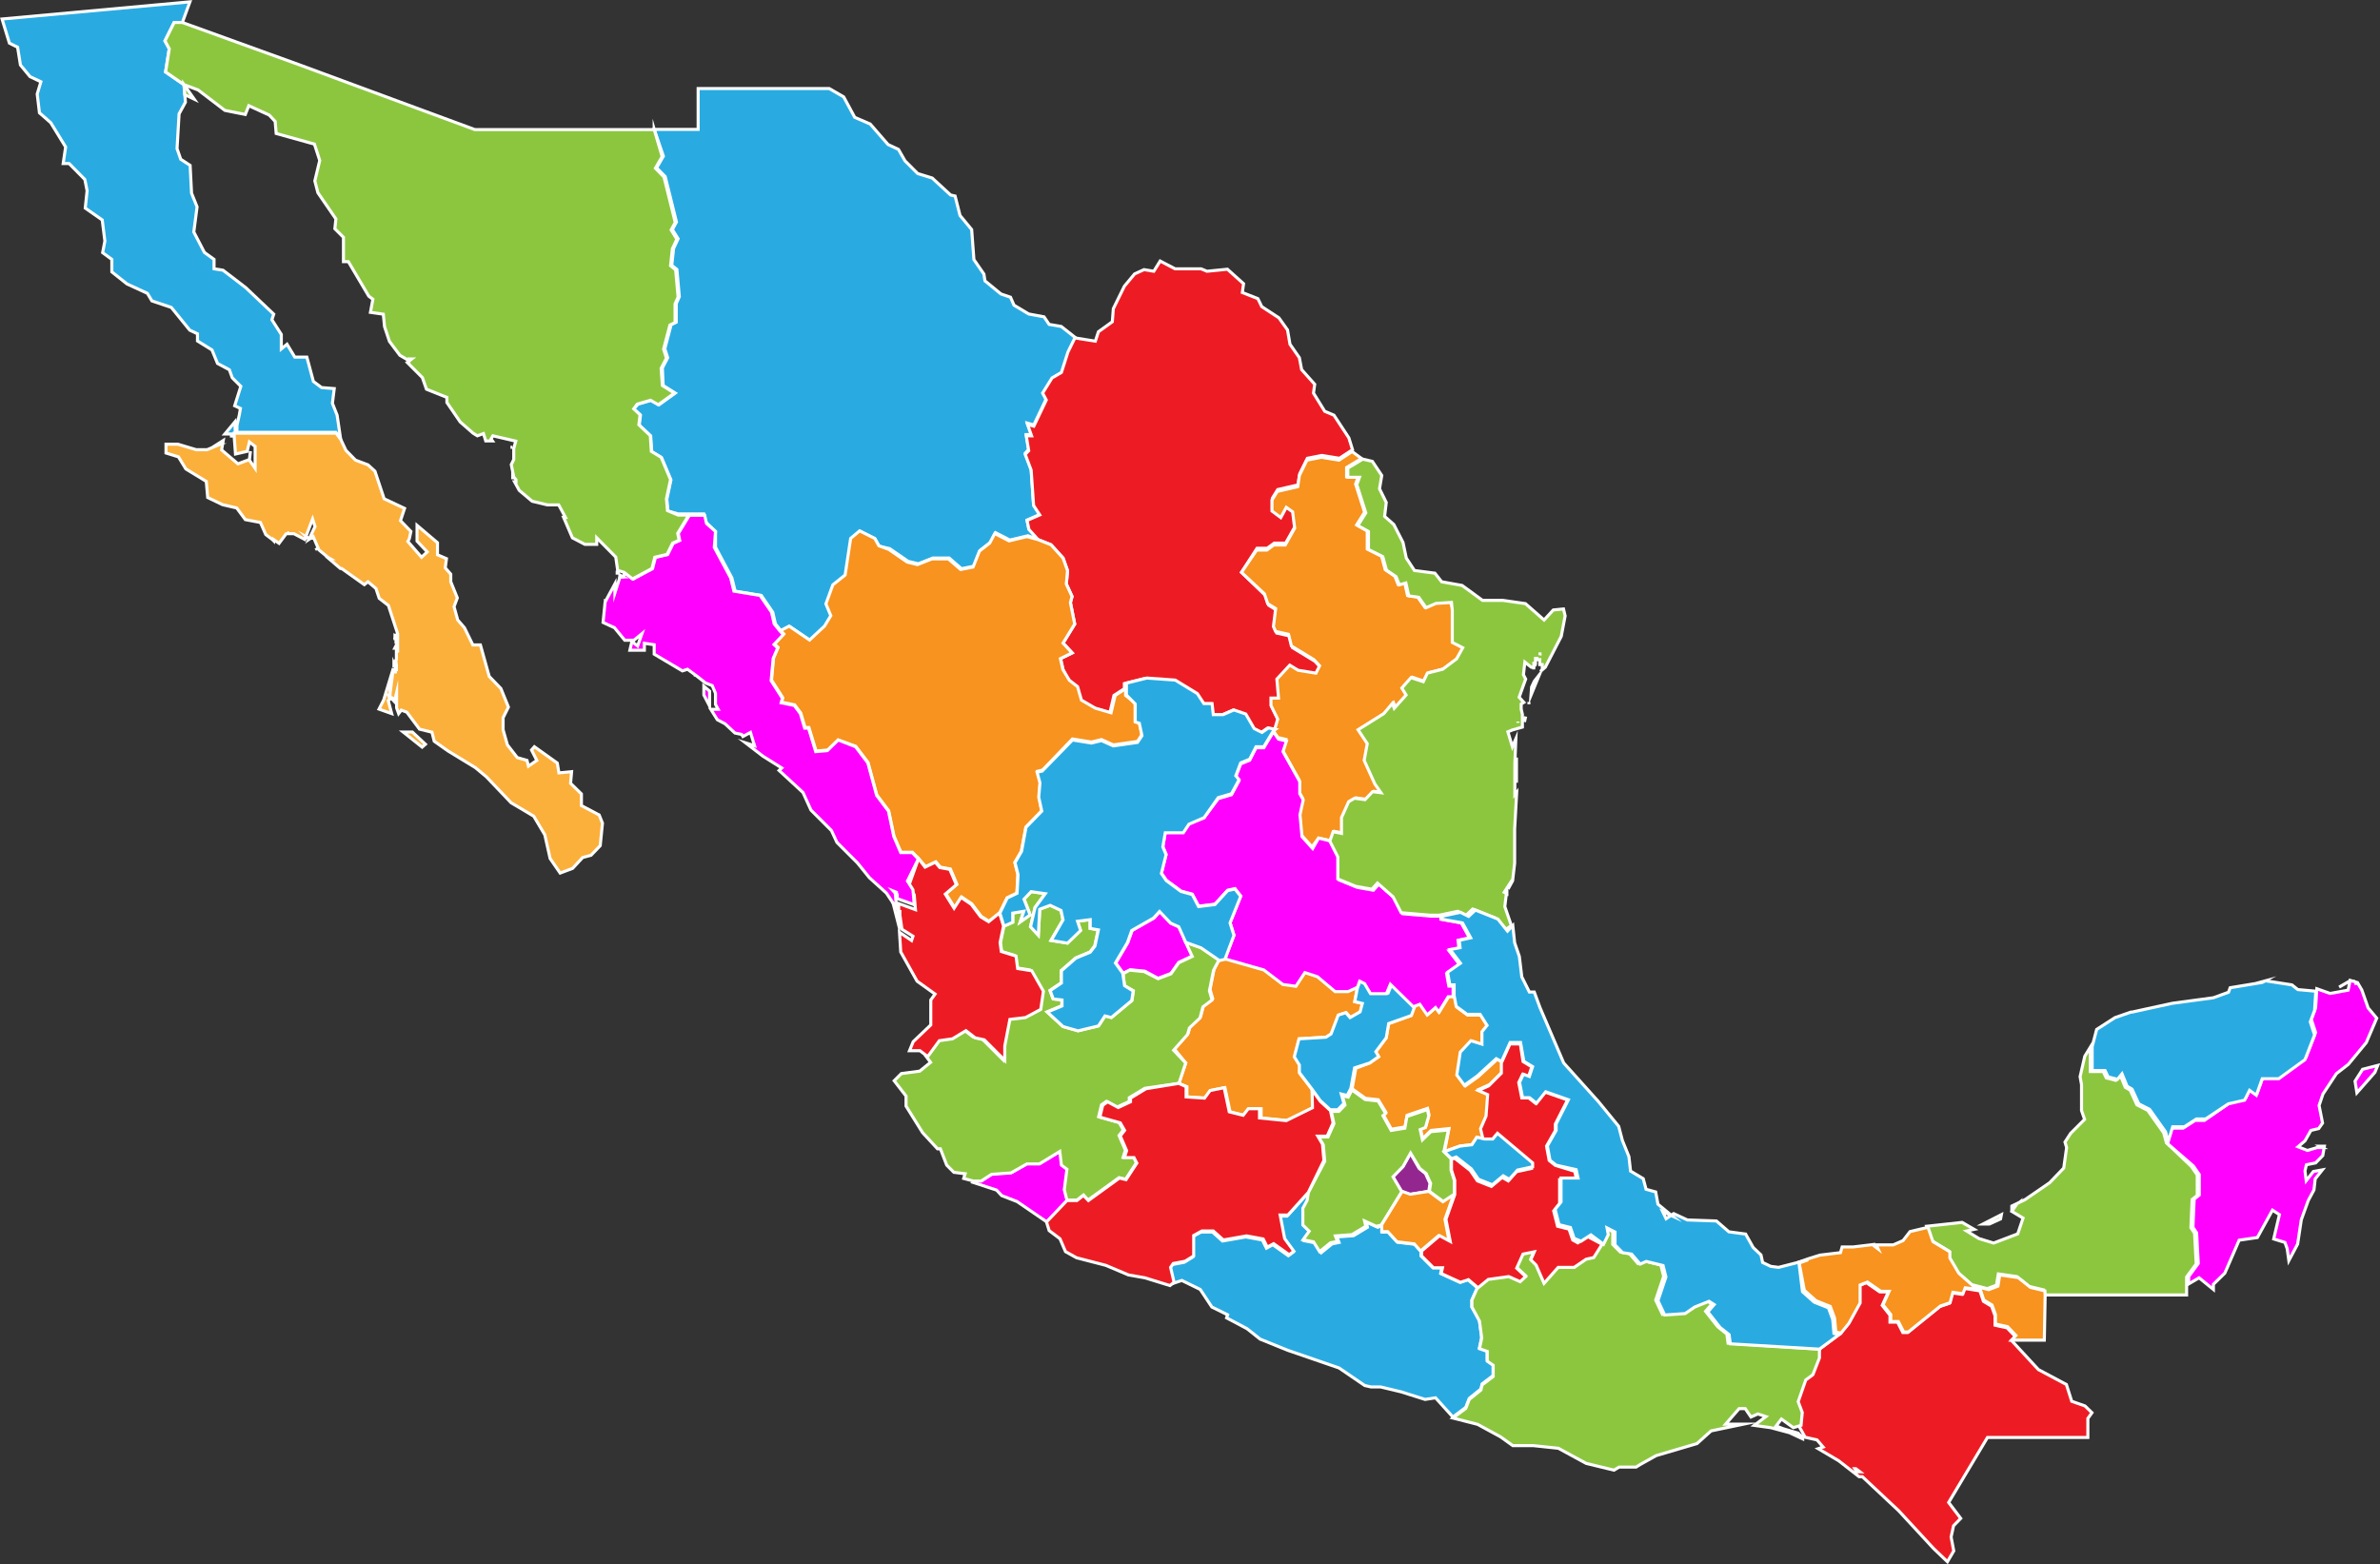 <svg xmlns="http://www.w3.org/2000/svg" viewBox="0 0 116.42 76.52"><rect x="0" y="0" width="116.42" height="76.52" fill="#333333" stroke="none"/><defs><style>.cls-1{fill:#f0f;}.cls-1,.cls-2,.cls-3,.cls-4,.cls-5,.cls-6,.cls-7{stroke:#fff;stroke-miterlimit:10;stroke-width:0.15px;}.cls-2{fill:#29abe2;}.cls-3{fill:#fbb03b;}.cls-4{fill:#8cc63f;}.cls-5{fill:#ed1c24;}.cls-6{fill:#93278f;}.cls-7{fill:#f7931e;}</style></defs><g id="Layer_2" data-name="Layer 2"><g id="Native"><g id="Mexico"><path class="cls-1" d="M54.94,47.61l-.36-.5.59-1,.21-.59,1.07-.61.29-.32.54.57.4.18.34.76.3.67-.66.31-.38.54-.63.24L56,47.51l-.71-.07Z"/><path class="cls-2" d="M11.46,21.41h0l0-.05v0h0v0Zm-.08-.08h0Zm0,0h0Zm0-.06,0,.06h0v0h-.06v0h0v-.08h0Zm.24-.35h0Zm-.11.31H11l.49-.59ZM11.83,20v0h0Zm-4.59-.36v0h0Zm6.66-3.31h0Zm0,0h0ZM8.92,1.1h-.4L8.07,2l.21.38L8.1,3.52,9,4.14,9.07,5l-.31.57-.1,1.7.18.52.46.3.07,1.36.27.67-.16,1.23.52,1,.47.34,0,.46.44.07,1.11.85,1.37,1.3-.09.27.46.72,0,.71.28-.23.38.63.59,0,.32,1.19.4.3.62.05-.09.72.23.58.17,1.15-.23-.31-4.84,0v-.33h0l.12-.54.05-.3h0v0l-.28-.13.3-.95-.42-.42-.14-.39-.58-.31-.27-.66-.71-.44,0-.35-.38-.18-.9-1.11-.95-.32-.22-.37-1-.46-.74-.59v-.61l-.45-.33.11-.57L5,10.76l-.83-.58.09-.85-.11-.55L3.38,8l-.29,0,.12-.81L2.48,6l-.55-.48L1.82,4.6,2,4l-.53-.25L1,3.18.86,2.31l-.4-.2L.1.93,9.29.09Z"/><path class="cls-3" d="M21.85,36.65h0l0,0v0h0Zm-2.13-.84h.45l.64.6-.16.14Zm-.17-1.17h0ZM19,34.25h0Zm.09-.07v0h0Zm.09,0,.06-.09v0h0l0,0v0Zm.16-.43h0l0,0Zm-.2-.44v0l0,0Zm0,0h0Zm0-.09h0Zm.25-.52h0Zm0,0,0,.06h-.06l.06-.09ZM19.07,34H19v0h0l.07.21v0l-.08.06h0v0h0l.17.64-.62-.22.23-.45.47-1.55Zm.25-1.42Zm0,0h0v0h0l-.05,0,0-.11h0Zm0,0h0Zm0-.2h.05v0h0v0h0l0,0v-.1Zm.05,0h0Zm0-.24h0Zm0-.55,0,0h0v.07h0v.05h-.06Zm.05,0v0h0Zm-.05-.17h0v.07h0v-.09Zm0-.13h0v.12h0v-.13Zm0-.1h0l0,.05v0h-.05v-.1Zm0,0h0l0,0h0v0Zm0,0v0h0v0h0v0h0v0Zm0,0v0h0v0h0v0h0v0h0V31h0v0Zm0,0h0v0Zm-.06,0v0h0v.07Zm-2.65-3.19v0h0Zm-.06,0h0Zm0,0h0Zm-.49-.42h0ZM16,27.26h0v0Zm-.47-.38Zm-.08-.08Zm0,0,.07.11-.07-.11Zm-2-.33h0Zm0,0v0h0Zm-.09-.07h0ZM15,26.27l.11.06h0l-.05,0h0Zm0,0h0l0,0Zm-.95-.21h0Zm.08,0h0v0h-.06v0h.06Zm0,0,0,0h-.07v0h0Zm-3.59-4.32v0Zm.14,0h0Zm1.51-.06v0Zm0,0v0Zm-4.88-.22h0Zm0,0h0Zm4-.17,0-.06h0v0h0Zm.07-.1h0Zm0,0h.22l4.84,0,.23.31.25.53.47.48.61.23.34.31.45,1.35,1,.47-.2.6.51.53-.08.36-.07.13.67.77L20.9,27l-.5-.53v-.77l1,.85v.59l.44.19-.06.45.27.31v.37l.32.79-.16.43.18.65.33.38.41.84.37,0,.43,1.54.57.59.37.91-.26.52,0,.59.21.74.48.62.48.14.07.28.41-.28L26,36.69l.14-.16,1.12.8.08.48.62-.06-.05.57.53.52v.57l.87.46.16.4-.11,1.1-.45.47-.41.11-.49.53-.61.23L26.91,42l-.26-1.16-.54-.91L25,39.27,23.79,38l-.54-.45-1.33-.81h0v0l0,0h0l-.68-.48-.11-.44-.61-.15h0l-.62-.83-.27-.1h0l-.13.17-.1-.28,0-.74h0l0,0-.08.33v0h0l0,0v0h0v.13h0L19,34h0v0h.08l0-.58v-.09h0l.15-.46h.06l.05,0h0l0,0,0-.38v0h0v0h0l.05-.26h0v-.38h.06v-.05h0v-.1l0,0,0,0h0v-.07h0v-.19h0v0l0-.05h0l0,0,0,0V31h0L19,29.62l-.45-.35-.16-.48L18,28.46l-.18.14-1.11-.79h0v0h-.06v0h0l-.56-.48h.06l-.09-.05h0v0l-.46-.38v0h0v0l-.28-.65h0l0,0h0l0,0-.21.14h0l.3-.63-.12-.37-.38,1-.53-.28-.24,0h0v0H14l-.35.47-.27-.19,0,.06h0l0,0v0l0,0-.05-.05h0L13,26.15l-.26-.59L12,25.42l-.42-.57-.69-.16-.73-.35-.07-.79-1-.61-.36-.59-.61-.19v-.43h.58L9.6,22l.53,0,.58-.24h-.12v0l.33-.21-.08.46.8.68.56-.21.05-.41-.05.44.28.4V21.84l-.28-.22-.11.46-.57.13-.06-.79h0l0,0h0v0h0V21.3h0v0h0V21.2Z"/><path class="cls-4" d="M96.29,60.2h0Zm1-.34h0l0,0v0h0Zm0,0Zm0,0h0v0l0,0h0Zm.57-.23h0l-.55.25h0v0h0v0h0v0H97l.9-.46Zm.63-.49h0v0h0Zm3.76-7.91v1.19l.63,0,.15.31.46.12.22-.27.25.61.24.14.33.72.53.27.78,1.1.13.48,1.22,1.16.29.42v1l-.25.2-.06,1.38.18.27.08,1.5-.47.64,0,.36v.52h-7v-.25l-.71-.17-.6-.48-.9-.13-.09.55-.45.17-.78-.2-.68-.6-.44-.75,0-.3-.83-.5-.24-.7,1.74-.19.59.34-.37.08h0l.6.37.72.22,1.18-.45.26-.77-.55-.33.22-.32-.22.17h0V59l.64-.31,1.21-.83.69-.72.14-1-.08-.27.28-.43.68-.68-.15-.43,0-1.27-.07-.39.23-1Z"/><path class="cls-5" d="M92.85,73.9h0Zm0,0,0,0v0h0v0h0Zm0,0,0,0ZM90.82,72h.05v0h.06l0,0h0l.05,0h0l0,0h0l-.2-.15-.05,0h0Zm-2.74-1.64,0-.17v.06Zm10.31-4.79L99.71,67l1.37.73.26.82.65.23.34.33-.2.28,0,.93-4.91,0L95.32,73.5l.59.78-.35.36-.12.55.13.68-.31.53-.68-.65-1.7-1.84h0l0,0h0v0L91.1,72.24h0l0,0h0l-.05,0h0l0,0h-.06v0h-.05l-1-.78-1-.59.24-.08-.3-.35-.58-.13L88,69.77v0l.06-.63-.2-.53.37-1.06.35-.26.32-.82L89,66l1-.75.39-.48.55-1,0-.88.36-.14.65.45h.42l-.3.66.38.48v.34h.37l.26.51.23,0,1.57-1.27.47-.16.14-.51.49.07.11-.29.76.12.17.51.4.24.17.47,0,.46.59.13.41.43Z"/><path class="cls-2" d="M52.62,16.53l-.34.69-.32,1-.46.27-.46.74.14.28-.61,1.28-.31-.09.2.56-.26,0,.12.73-.17.18.29.77.12,1.77.3.46-.62.27.09.44.45.5-.5-.17-.88.21-.7-.36-.25.47-.5.39-.31.78-.61.12-.6-.52-.8,0-.71.28-.5-.12-.9-.62L43,26.72l-.2-.36L42.09,26l-.44.37-.27,1.79-.6.48-.34.93.24.58-.31.51-.73.68-1-.68-.42.22-.29-.36-.13-.57-.56-.82-1.28-.21-.16-.65L35,26.77,35,26l-.48-.46-.09-.4-.75,0-.51,0L32.67,25l-.05-.58.2-.94-.46-1.09-.48-.29-.05-.77-.56-.53.06-.49L31,20l.21-.23.65-.19.38.22.79-.57-.59-.37L32.4,18l.26-.5-.14-.44.31-1.18.25-.12,0-.91.15-.34-.12-1.33-.25-.2.09-.83.22-.47-.28-.45.2-.37-.55-2.22-.42-.43.33-.57L32,6.33h2.15v-2h6.41l.71.41.54,1,.76.33.87,1,.51.24.32.56.62.62.71.22.9.83.22.05.24.95.57.69.11,1.47.49.71.05.33.78.64.47.16.17.39.72.43.75.14.25.37.59.1Z"/><path class="cls-5" d="M66.16,22l-.64.42-.86-.14-.71.14-.37.75-.08.55-1,.23-.26.42,0,.54.43.32.27-.5.31.22.1.8-.46.82h-.56l-.34.25-.5,0L60.73,28l1.17,1.13.16.48.39.24-.11.88.11.24.63.14.14.57,1.1.67.28.3-.18.36-.87-.14-.41-.25-.63.68.08.93h-.37l0,.36.33.67-.14.47L62,35.62l-.32.22-.38-.19-.41-.71-.58-.2-.53.23-.48,0-.06-.54-.4,0L58.49,34l-1.08-.66L56,33.19l-1,.25v.25l-.51.33-.2.85-.78-.23-.67-.39-.19-.66-.4-.31L52,32.75l-.12-.53.57-.28L52,31.46l.57-.93-.21-1.05.08-.3-.28-.61.06-.65L52,27.3l-.59-.65-.63-.25-.45-.5-.09-.44.62-.27-.3-.46L50.44,23l-.29-.77.17-.18-.12-.73.26,0-.2-.56.31.09.61-1.28L51,19.23l.46-.74.46-.27.32-1,.34-.69,1,.16.15-.46.68-.49.05-.64L55,14l.5-.6.46-.21.48.08.31-.5.73.38h1.27l.29.12,1-.1.79.71-.06.43.76.3.19.39.84.55.42.59.12.7.46.66.11.58.64.72-.06.43.55.89.45.19.73,1.11Z"/><path class="cls-1" d="M52.21,58.73l-1,1.05-1.46-1L49,58.49l-.25-.27-1.16-.38.07-.09.37,0,.51-.33.95-.07.78-.44.61,0,1-.61.08.67.29.23-.13,1Z"/><path class="cls-6" d="M69.89,58.28l-.94.16-.39-.14-.43-.73.49-.5.37-.66.43.75.31.25.22.48Z"/><path class="cls-7" d="M50.78,26.4l.63.25.59.65.22.62-.06.65.28.61-.08.3.21,1.05-.57.93.44.48-.57.28.12.53.32.53.4.31.19.66.67.39.78.23.2-.85.51-.33,0,.33.47.37,0,.88.2.06.13.61-.22.33-1.18.17-.58-.26-.49.12-.93-.15L51,37.67l-.25.06.14.52-.06.7.12.72-.77.79-.22,1.18-.32.55.15.59-.05.91-.48.23-.36.74-.52.41L48,44.83l-.46-.61-.5-.34-.34.53-.43-.69.54-.46-.32-.75L46,42.42l-.22-.26-.5.24L44.93,42l-.3-.31-.56,0-.34-.79-.26-1.24-.58-.77-.43-1.59-.6-.79L41,36.2l-.51.49-.57.05-.35-1.15-.19,0-.21-.71-.3-.4-.64-.13.06-.22-.55-.86.1-1.09.22-.51-.18-.17.46-.49-.16-.16.42-.22,1,.68.73-.68.31-.51-.24-.58.34-.93.6-.48.27-1.79.44-.37.74.37.2.36.49.18.9.62.5.12.71-.28.8,0,.6.52.61-.12.31-.78.5-.39.25-.47.7.36.88-.21Z"/><path class="cls-7" d="M66.4,48.32l-.13.68.39.09-.11.41-.49.28-.21-.24-.37.12-.35.92-.25.16-1.32.08-.23.88.25.4v.41l.61.8.09.88L63,54.82l-1.31-.13,0-.45H61.1l-.25.32-.68-.17-.25-1.18-.69.14-.27.37-.9-.06,0-.5L57.66,53,58,52l-.56-.69.68-.77.09-.32.52-.49.14-.54.45-.34-.13-.45.2-1,.27-.51.27-.06,1.9.54.93.71.64.09.44-.67.61.2.87.73.63,0Z"/><path class="cls-2" d="M67.06,67.82v0h0v0Zm.55-7.89,0,.34.29,0,.46.5.84.1.31.35v.22l.58.58.44,0-.06.28.94.43.39-.13.47.4L72,63.6l0,.34.37.64.11.83-.11.52.38.13,0,.48.29.2v.55l-.54.41-.06.25-.57.46-.17.44-.63.47-.85-.94-.51.08-1.17-.37-1-.24h-.47v0h0v0l-.31-.07-1.26-.86L63,66.06l-1.36-.55L61,65,60,64.47l.05-.15-.77-.38-.57-.86-.9-.44-.42.14-.17-.73.13-.19.58-.11.42-.26,0-1,.4-.22.56,0,.49.44,1.14-.2.81.15.2.4.31-.17.76.54.23-.17-.45-.62-.22-1.15h.38l1-1.11.06.39-.21.39,0,.82.31.3-.3.42.51.1.3.48.53-.43.34-.07-.1-.27.81-.06.68-.41-.06-.26.57.26Z"/><path class="cls-7" d="M71.16,48.74l.1.53.53.39h.64l.34.54-.25.31,0,.61L72,50.94l-.52.56-.17,1.12.37.5.63-.45.93-.85.26.14v.47l-.62.62-.51.23.46.2-.08,1.05-.27.62.14.58-.37-.09L72,56l-.58.06-.76.27.22-1.12L70,55.3l-.41.4-.11-.5.26-.1.16-.57-.07-.31-1,.34-.1.57-.67.11-.4-.72.13-.11-.37-.61-.63-.07-.65-.47.18-1L67,52l.43-.3-.14-.24.51-.68.12-.7L69,49.68l.17-.46.32-.12.36.52.41-.36.16.22.46-.75Z"/><path class="cls-4" d="M46.31,57h0Zm8.63-9.37.32-.17.71.07.68.35.63-.24.38-.54.66-.31L58,46.1l.73.24.9.62-.27.51-.2,1,.13.45-.45.34-.14.54-.52.49-.09.32-.68.77L58,52l-.33,1L56,53.24l-.76.46,0,.18-.6.28-.52-.28-.24.17-.14.58,1,.28.21.37-.21.27.31.72-.11.34h.51l.14.27-.53.81-.32-.08-1.52,1.1L53,58.46l-.32.25-.49,0-.13-.51.13-1L51.92,57l-.08-.67-1,.61-.61,0-.78.44-.95.07-.51.33-.37,0-.48-.13h0l.07-.23-.55-.07L46.31,57h0L46,56.2l-.14,0-.73-.79-.81-1.3v-.49l-.58-.75.35-.35.9-.12.53-.43-.24-.32.57-.78.64-.09.66-.4.45.35.45.1,1,1v-.7l.25-1.3.76-.09.75-.4.13-.89-.57-1-.69-.11-.08-.61L49,46.55l-.06-.44.17-.81.43-.19,0-.45.54-.09-.17.52.48-.34-.3-.77.35-.37.69.1-.5.68-.22.94.38.41.07-1.27.51-.19.53.25L52,45l-.59,1,.8.13.64-.62-.15-.45.62-.08,0,.43.4.07-.17.79-.23.3-.7.29-.71.62v.6l-.55.37.15.41.43.05,0,.29-.72.3.77.71.75.21,1-.24.32-.49.31.08,1-.83.07-.47L55,48.22Z"/><path class="cls-4" d="M70.63,56.34l.35.34,0,.56.16.5v.7l-.53.35-.69-.51.06-.39-.22-.48-.31-.25L69,56.41l-.37.66-.49.5.43.73-1,1.63-.25.06-.57-.26.06.26-.68.41-.81.06.1.27-.34.07-.53.43-.3-.48-.51-.1.3-.42-.31-.3,0-.82.21-.39L64,58.33l.8-1.52-.07-.8-.23-.39.46,0,.29-.65-.13-.6.37,0,.3-.31-.13-.46.29.07.18-.35.65.47.63.07.37.61-.13.11.4.72.67-.11.1-.57,1-.34.07.31-.16.57-.26.1.11.5.41-.4.86-.08Z"/><path class="cls-5" d="M64.18,53.31l.41.57.49.45.13.6-.29.65-.46,0,.23.39.07.8L64,58.33l-1,1.11h-.38l.22,1.15.45.62-.23.17-.76-.54-.31.17-.2-.4-.81-.15-1.14.2-.49-.44-.56,0-.4.22,0,1-.42.26-.58.11-.13.19.17.73-.2.16L56,62.51l-.8-.14-1.11-.47-1.43-.37-.54-.3-.27-.63-.53-.4-.13-.42,1-1.05.49,0,.32-.25.24.25,1.52-1.1.32.08.53-.81-.14-.27H55l.11-.34-.31-.72.21-.27-.21-.37-1-.28.14-.58.24-.17.52.28.6-.28,0-.18.76-.46L57.66,53l.36.16,0,.5.9.06.27-.37.69-.14.25,1.18.68.17.25-.32h.55l0,.45,1.31.13,1.28-.63Z"/><path class="cls-7" d="M69.89,58.28l.69.51.53-.35-.43,1.21.21,1.08-.52-.28-.88.75-.31-.35-.84-.1-.46-.5-.29,0,0-.34,1-1.63.39.14Z"/><path class="cls-5" d="M43.68,44.32h0v0h0Zm.21-.09h0l0,.08h0v0h0l.07,0h0v.09h0v0h0v0h0v0l0,0v.86l-.31-1.22h0Zm5,.43.2.64-.17.81.06.44.72.22.08.61.69.11.57,1-.13.89-.75.4-.76.09-.25,1.3v.7l-1-1-.45-.1-.45-.35-.66.4-.64.09-.57.78L45,51.4l-.51,0,.18-.44.86-.82,0-1.22.21-.29L44.86,48l-.8-1.43L44,45.61l.59.4.07-.21-.54-.34-.1-.69v-.09l0,0v0h0v0h0v0h0v-.09h0l-.07,0h0v0h0l0-.08h0v-.31l.83.3-.06-.73-.27-.43L44.93,42l.32.42.5-.24.22.26.49.09.32.75-.54.46.43.69.34-.53.5.34.46.61.39.24Z"/><path class="cls-7" d="M66.6,22.43l-.73.44v.45l.57,0-.13.36.44,1.38-.39.62.52.29v.89l.7.35.18.66.47.32.16.4.32-.09.14.63.49.07.36.51.48-.21.76-.05.16.39v1.57l.51.26-.3.54-.68.51-.75.19-.2.42-.6-.2-.45.51.21.34-.58.65-.09-.24-.42.5-1.26.79.45.68-.15.82.52,1.15.3.43-.41-.05-.37.39-.51-.07-.29.17-.35.78v.77l-.41-.08-.16.46L64.5,41l-.32.43-.52-.58-.1-1.07.16-.73-.17-.3,0-.59-.82-1.47.17-.52-.39-.09-.25-.36.1-.07.14-.47-.33-.67,0-.36h.37l-.08-.93.63-.68.41.25.87.14.18-.36-.28-.3-1.1-.67-.14-.57-.63-.14-.11-.24.11-.88-.39-.24-.16-.48L60.73,28l.74-1.09.5,0,.34-.25h.56l.46-.82-.1-.8-.31-.22-.27.5-.43-.32,0-.54.26-.42,1-.23.08-.55.37-.75.71-.14.86.14.64-.42Z"/><path class="cls-4" d="M88.11,70.21v0l-.15,0Zm-4.41-.15v0ZM88,69.75v0Zm-2.32,0v0ZM89,66l0,.43-.32.82-.35.26-.37,1.06.2.53-.06.63-.38.11-.58-.42-.26.34.34.13h0l.74.22.07.09.15.08,0,.11-.64-.3-.93-.25-.8-.11v0l.57-.43-.39-.13-.34.15-.28-.41-.3,0-.66.76.87,0L83.7,70v0l-.69.62-2,.59-.77.43-.21.13-.83,0-.25.15-1.36-.33-1.36-.74L75,70.72l-1,0-.6-.43-1.12-.61-1.21-.31.63-.47.17-.44.57-.46.06-.25.54-.41v-.55l-.29-.2,0-.48-.38-.13.11-.52-.11-.83L72,63.94l0-.34.29-.65.5-.41,1-.14.56.25.27-.25L74.19,62l.31-.69.55-.11-.17.39.26.26.39.89.69-.78L77,62l.55-.42.37-.08.41-.65.23-.47-.06-.33.39.2,0,.63.37.37.44.07.42.49.3-.13.82.2.14.56-.39,1.16.33.7,1-.07.47-.32.7-.28.25.16-.31.36.6.76.44.35.06.45Z"/><path class="cls-5" d="M78.37,60.87l-.41.65-.37.08L77,62,76.22,62l-.69.78-.39-.89-.26-.26.17-.39-.55.11-.31.69.44.41-.27.25-.56-.25-1,.14-.5.41-.47-.4-.39.13-.94-.43.06-.28-.44,0-.58-.58V61.2l.88-.75.52.28-.21-1.08.43-1.21v-.7l-.16-.5,0-.56.18,0,.74.58.35.51.68.27.53-.44.3.17.4-.45.74-.16,0-.19-1.72-1.45-.23.28-.41,0-.14-.58.27-.62.08-1.05-.46-.2.51-.23.62-.62V52l.42-.93h.51l.13.86.43.26-.16.48-.29-.11-.19.4.15.75.34,0,.34.27.45-.56,1.11.39-.6,1.18,0,.32-.43.76.13.7.3.24.95.29.09.41-.83,0,0,1.17-.29.36.19.75.56.14.18.53.25.14.48-.31Z"/><path class="cls-2" d="M69.21,49.22l-.17.46-1.11.39-.12.7-.51.68.14.24L67,52l-.74.24-.18,1-.18.35-.29-.07.13.46-.3.31-.37,0-.49-.45-.41-.57-.61-.8V52.1l-.25-.4.23-.88,1.32-.08.25-.16.35-.92.37-.12.21.24.49-.28.11-.41L66.27,49l.13-.68.11-.3.32.07.29.49h.78l.19-.46Z"/><path class="cls-1" d="M112.83,57.67h0Zm0,0h0Zm.51-1.46h0Zm.27,0v0h0Zm2.7-4.09-.14.34-.88,1-.09-.57.37-.58Zm-.58-3.41h0Zm0,0h0Zm-.21-.17h0Zm-.32-.43h0v0Zm.1,0-.13,0v0l0,0Zm-8.24,14.7,0-.36.47-.64-.08-1.5-.18-.27.06-1.38.25-.2v-1l-.29-.42L106,55.92l.22-.73.57,0,.59-.38.45,0L109,54l.85-.3.24-.48.33.24.29-.81.81,0,1.28-.93.47-1.21-.21-.64.21-.56.06-.94.65.23.88-.16.1-.48h0l.36.11.21.36h0l.31.88.42.5L115.75,51l-.88,1.07-.58.45-.66,1-.19.56.17.86-.19.27-.38.09-.29.51-.34.29.46.18.47-.14h0l.15,0h.12v0h0l-.12-.07.21,0-.08.46-.35.36-.45.09-.07.3h0l.06.48.35-.45.44-.08-.35.44-.06.54-.28.52-.34.94-.18,1.19-.43.81h0l-.08-.58-.11-.31-.55-.17.28-1.19-.34-.22-.74,1.34-.89.13-.7,1.61-.56.55v.25l-.7-.57ZM114.93,48l-.51.29.5-.29Z"/><path class="cls-1" d="M65.12,41.15l.39.77v1.13l.88.36.79.14.27-.3.76.67.4.78,1.4.12.47,0,0,.15,1,.18.4.73-.56.12.05.42-.49.09.51.67-.63.44.11.62.21,0,0,.52h-.24l-.46.75-.16-.22-.41.36-.36-.52-.32.12-1.12-1.1-.19.46h-.78l-.29-.49L66.51,48l-.11.3-.46.21-.63,0-.87-.73-.61-.2-.44.67-.64-.09-.93-.71-1.9-.54.44-1.17-.19-.61.52-1.3-.28-.36-.36.08-.62.68-.8.1-.31-.59-.55-.15-.72-.53-.24-.35.23-.92-.16-.38.12-.69.88,0,.28-.42L58.9,40l.69-.93.65-.19.37-.69L60.45,38l.24-.63.44-.18.31-.61.38,0,.47-.78.25.36.39.09-.17.52.82,1.47,0,.59.17.3-.16.73.1,1.07.52.58L64.5,41Z"/><path class="cls-1" d="M43.79,44.35h0Zm.06-.7,0,0h0l0,0v.1h0l-.15-.16Zm-5.7-6.16v0h0Zm0,0h0ZM37.27,37h0v0Zm-.93-.92v0h0ZM36.26,36h0Zm-.82-.55h0v0l0,0h0Zm-.39-.23v0h0v0ZM34.43,34l0-.43.28.24,0,.73Zm-.32-.53h0Zm0,0h0Zm-.1-.33v0Zm0-.09h0l0,.05v0Zm-4.41-3.68h0Zm0,0h0v-.06h0v0h0v0h0v0Zm0-.06h0v0h0v0Zm6.74,6.72v0h0l-.06-.1h0l-.33-.07-.48-.45v0h0l-.38-.2v0h0v0l-.32-.51h.36v0L35,34.46h0v-.54h0l-.16-.38-.33-.13h0l-.39-.31h0l-.49-.36-.25.08L32,32l0-.46-.48-.07,0,.34-.71,0,.1-.43.28.22L31.4,31l-.39.32-.45,0-.5-.61-.56-.26.1-1h0l0,0h0v0h0l.48-.89V29l.25-.78.16,0,.05-.14V28l.43.33.95-.51.14-.55.6-.14.27-.55.32-.14-.07-.34.54-.89.75,0,.09.4L35,26l-.06.78.8,1.49.16.65,1.28.21.56.82.13.57.29.36.16.16-.46.49.18.17-.22.51-.1,1.09.55.86-.06.22.64.13.3.4.21.71.19,0,.35,1.15.57-.05L41,36.2l.85.33.6.79.43,1.59.58.77.26,1.24.34.79.56,0,.3.31-.53,1.08.27.43.06.73-.83-.3v-.08h0v-.1l0,0h0l0,0-.09,0,.06.66h0l-.5-.75-.83-.75-.59-.73-1-1-.27-.58-1-1-.39-.86-1.17-1.08.13-.12L37.33,37v0h0l-.86-.66.44.14v0l-.2-.65Z"/><path class="cls-4" d="M30.48,28.22l-.16,0,0-.09h0Zm.05-.21v0Zm-.34.1V28h0V28h0l0-.08Zm0-.32h0ZM28,26.31v0h0Zm-.27-.89h0Zm-.11,0h0v0h0v0h0v0l0,0Zm-.78-.64h0ZM25.3,23.62h-.07v0h0l0,0Zm-.09-.1Zm-.07-.15h0v0h-.06v-.07h0Zm-.08-.91h0v0l0,0Zm0-.58v0l-.09,0h0l0,0Zm-.07,0,0,0h0Zm-1-.43h0Zm-.34-.24h0ZM20,17.48v0h0Zm-1.4-1.85h0Zm-3.2-8.77h0v0ZM12.17,5h0l0,0h0V5ZM9,4.14l.5.71-.46-.22ZM32,6.33l.39,1.33-.33.57.42.43.55,2.22-.2.37.28.45-.22.47-.09.83.25.2.12,1.33-.15.34,0,.91-.25.12-.31,1.18.14.44-.26.5.06.84.59.37-.79.57-.38-.22-.65.19L31,20l.31.29-.06.49.56.53.05.77.48.29.46,1.09-.2.94.05.58.53.22.51,0-.54.89.07.34-.32.14-.27.55-.6.14-.14.55-.95.51L30.53,28l-.29-.09v-.06h0l0,.16h0V28h0v.08l-.12-.83-.93-.94,0,.32-.58,0L28,26.31v0h0l-.43-1,0,0v0h0v0h0v0h.09l-.33-.61-.55,0h0l-.75-.18-.63-.53-.23-.42h.07v0l0,0h0l0-.1h0l-.09-.11v0h0l0,0h0v.07l-.14-.7.12-.25v0l0,0v0h0l0-.54v0l.1-.36-1.12-.26-.09.15h0l.07.1-.33,0-.11-.36h0l-.3.11h0l-.21-.13-.63-.55-.65-.95,0-.25v0l-1-.4-.2-.57-.74-.74.22-.17H20v0h0l0,0h0v.08l-.44-.26-.51-.68-.24-.72-.06-.61-.63-.09.12-.64-.2-.15-1-1.69-.24,0,0-1.19-.42-.42.05-.48-.88-1.28-.15-.58.24-1-.26-.8h0v0l-1.87-.52-.05-.59-.29-.31-1-.46h0v0h0L12,5.6l-1-.2-1.31-1L9,4.14,8.1,3.52l.18-1.13L8.07,2l.45-.9h.4l5.67,2.05,8.64,3.19H32Z"/><path class="cls-7" d="M90.71,61Zm1.1-.05h0Zm0-.07h0Zm8.23,2.5L100,65.56l-1.6,0,.21-.23-.41-.43-.59-.13,0-.46-.17-.47-.4-.24-.17-.51L96.13,63l-.11.29-.49-.07-.14.51-.47.16-1.57,1.27-.23,0-.26-.51h-.37v-.34l-.38-.48.3-.66H92l-.65-.45-.36.14,0,.88-.55,1-.39.48-.25-.06-.06-.68-.21-.57-.7-.28-.57-.51L88,61.74l.45-.16.58-.18,1-.12.08-.28.55,0h0l1-.12h0l0,.06h0l0,0h0l.21.16h0l-.09-.2h-.06l.06,0h.83l.48-.21.34-.44.88-.21.24.7.83.5,0,.3.44.75.68.6.78.2.45-.17.09-.55.9.13.6.48.71.17Z"/><path class="cls-4" d="M73.79,43.49v0h0Zm.22-.44h0Zm.18-4.29h0Zm-.09,0Zm0,0h0Zm.06-.11h0v0Zm0,0v0h0Zm-.07-.11h0Zm.09-.25Zm0-.58h0Zm0-.12Zm0-.06h0l0,0h0l0,0h0l0,0h0v0h0Zm0,.76h0l0-.56h0v-.08h0l0,0h0l0,0h0l0,0h0l0-.59h0Zm.08-1.37h0Zm.09-.84v0Zm0,0h0v0Zm-.6-.23h0l0,0Zm.49-.15v0Zm0-.15h0v0h0Zm0-.1h0Zm0-.06Zm.25,0h0Zm-.24,0Zm0,0Zm0,0h0v0Zm0-.09h0v0Zm0,0h0v.06l0,0,0,0h0Zm0,0h0Zm0,0v0h0v0h0ZM74.4,35h0Zm.17.32h0l.06-.27ZM74.39,35v0h0Zm0-.08h0Zm0,0Zm-.14-.3v0Zm0-.09h0Zm0,0h0Zm.54,0h0Zm0,0h0Zm-.54-.08h0Zm.17,0h0Zm0,0h0Zm0,0h0Zm.37,0h0l0,0Zm0,0h0l0-.11h0Zm-.23-.42h0Zm0,0h0Zm.26.3h0Zm.29-1.11Zm0-.06v0h0Zm0,0v0h0l0,0h0Zm-.19.45.13-.28.25-.32-.41,1Zm.29-.68h0Zm0,0h0Zm.13-.18h0Zm-.32,0h0Zm0-.05h0Zm0,.05,0-.05h0l0,0h0Zm.4-.17h0Zm0,0v0Zm-.52,0h0Zm.54,0h0v0h0Zm-.54,0Zm.54,0h0Zm-.34,0h0v0h0Zm.24,0,0,0h0l0,0h0Zm-.24,0h0ZM75,32.26Zm0,0h0Zm.08,0h0Zm.1,0v0Zm.09-.2v0Zm.06,0h0l0,0h0v0Zm0-.06h0l0,.05,0-.06h.07ZM73.76,35.8l.22.73.17-.39-.05,1.22v1.1h0v.41l.09-.11h0l-.1,1.79,0,1.68-.1.86-.22.4.2-.44h0l-.39.6.13.07h0l0-.21h0l-.1.84.32.93-.32.22-.47-.59-1.1-.44-.33.31-.4-.2-.9.19-.47,0-1.4-.12-.4-.78-.76-.67-.27.3-.79-.14-.88-.36V41.92l-.39-.77.16-.46.41.08V40l.35-.78.29-.17.51.07.37-.39.41.05-.3-.43-.52-1.15.15-.82-.45-.68,1.26-.79.42-.5.09.24.58-.65-.21-.34.45-.51.6.2.2-.42.75-.19.68-.51.3-.54-.51-.26V29.86L71,29.47l-.76.05-.48.21-.36-.51-.49-.07-.14-.63-.32.09-.16-.4-.47-.32-.18-.66-.7-.35V26l-.52-.29.39-.62-.44-1.38.13-.36-.57,0v-.45l.73-.44.47.11.46.69-.11.65.33.67-.08.68.45.4.45.88.16.76.4.61,1,.13.33.42,1,.18,1,.73,1,0,1.1.16.91.8.45-.49.5-.05.08.34-.19,1-.78,1.51-.24.21.09-.1,0-.06h0l0-.18h0l0,0v0l0,0v0h0v0h0l-.12,0h0l0,0h0v-.24h-.14l0-.06h-.07v0h0l0,.21v.11l.05,0h0v0l-.07,0h0l0-.08h0l-.06,0h0l0,.19h0l-.13,0h0l-.31-.25,0,0-.07.62.11.21-.32.89.23.25-.13.08v.09h0l0,0v.16h0v0l.06.26h0v.34l0,0h0v.09h0l0,.06h0l0,0h0v0h0l0,.13v0l-.49.14h0Z"/><path class="cls-2" d="M71,56.68l-.35-.34.76-.27L72,56l.24-.37.37.09.41,0,.23-.28,1.72,1.45,0,.19-.74.16-.4.45-.3-.17-.53.44-.68-.27-.35-.51-.74-.58Z"/><path class="cls-2" d="M81.47,59.66h0ZM74.56,47.14v0h0ZM74,45.28l.09.84.23.67.12,1,.37.74.24,0,.28.76v0h0v0h0L76.49,52l1.69,1.88,1,1.22.18.69h0l.32.79.08.71.62.37.14.52.47.13.11.6.69.57-.46-.21.17.35h0l.37-.25.67.31,1.42.05.61.53.82.11.37.66.38.36.08.37.4.19L87,62l1.45-.37-.45.16.17,1.4.57.51.7.28.21.57.06.68.25.06L89,66l-4.36-.26-.06-.45-.44-.35-.6-.76.31-.36-.25-.16-.7.28-.47.32-1,.07-.33-.7.39-1.16-.14-.56-.82-.2-.3.13-.42-.49-.44-.07L79,60.9l0-.63-.39-.2.06.33-.23.47-.62-.46-.48.31L77,60.58l-.18-.53-.56-.14-.19-.75.29-.36,0-1.17.83,0-.09-.41L76.12,57l-.3-.24-.13-.7.43-.76,0-.32.6-1.18-1.11-.39-.45.56-.34-.27-.34,0-.15-.75.19-.4.29.11.16-.48-.43-.26L74.38,51h-.51l-.42.93-.26-.14-.93.85-.63.45-.37-.5.17-1.12.52-.56.54.17,0-.61.25-.31-.34-.54h-.64l-.53-.39-.1-.53,0-.52-.21,0-.11-.62.63-.44-.51-.67.49-.09L71.38,46l.56-.12-.4-.73-1-.18,0-.15.9-.19.4.2.33-.31,1.1.44.47.59Z"/><path class="cls-2" d="M104.26,49.48Zm.66-.15h0ZM110.75,48l0,0h0Zm0,0,0,0h0l-.11.06-.11,0h0Zm2.53.49-.06.94-.21.56.21.64-.47,1.21-1.28.93-.81,0-.29.81-.33-.24-.24.48L109,54l-1.11.74-.45,0-.59.38-.57,0-.22.73-.13-.48-.78-1.1-.53-.27-.33-.72-.24-.14-.25-.61-.22.27-.46-.12-.15-.31-.63,0V51.2l.22-.84.9-.58.78-.27h0l.06,0h0l.68-.15h0l1.29-.28,2-.27.74-.27.08-.22,1.57-.26.16-.08h0l0,0,1.29.2.29.23Z"/><path class="cls-2" d="M62.39,35.68l-.1.07-.47.78-.38,0-.31.61-.44.18-.24.63.16.19-.37.69-.65.19L58.9,40l-.74.32-.28.42-.88,0-.12.69.16.38-.23.92.24.35.72.53.55.15.31.59.8-.1.62-.68.36-.08.28.36-.52,1.3.19.61-.44,1.17-.27.06-.9-.62L58,46.1l-.34-.76-.4-.18-.54-.57-.29.32-1.07.61-.21.59-.59,1,.36.5.09.61.42.26-.07.47-1,.83-.31-.08-.32.49-1,.24L52,50.22l-.77-.71.72-.3,0-.29-.43-.05-.15-.41.55-.37v-.6l.71-.62.7-.29.23-.3.17-.79-.4-.07,0-.43-.62.08.15.45-.64.62-.8-.13L52,45l-.1-.46-.53-.25-.51.19-.07,1.27-.38-.41.22-.94.5-.68-.69-.1-.35.37.3.77-.48.34.17-.52-.54.09,0,.45-.43.19-.2-.64.36-.74.48-.23.05-.91-.15-.59.32-.55.22-1.18.77-.79L50.81,39l.06-.7-.14-.52.25-.06,1.48-1.52.93.15.49-.12.58.26,1.18-.17.22-.33-.13-.61-.2-.06,0-.88L55.1,34l0-.33v-.25l1-.25,1.39.1,1.08.66.32.49.4,0,.06.54.48,0,.53-.23.58.2.41.71.38.19.32-.22Z"/></g></g></g></svg>